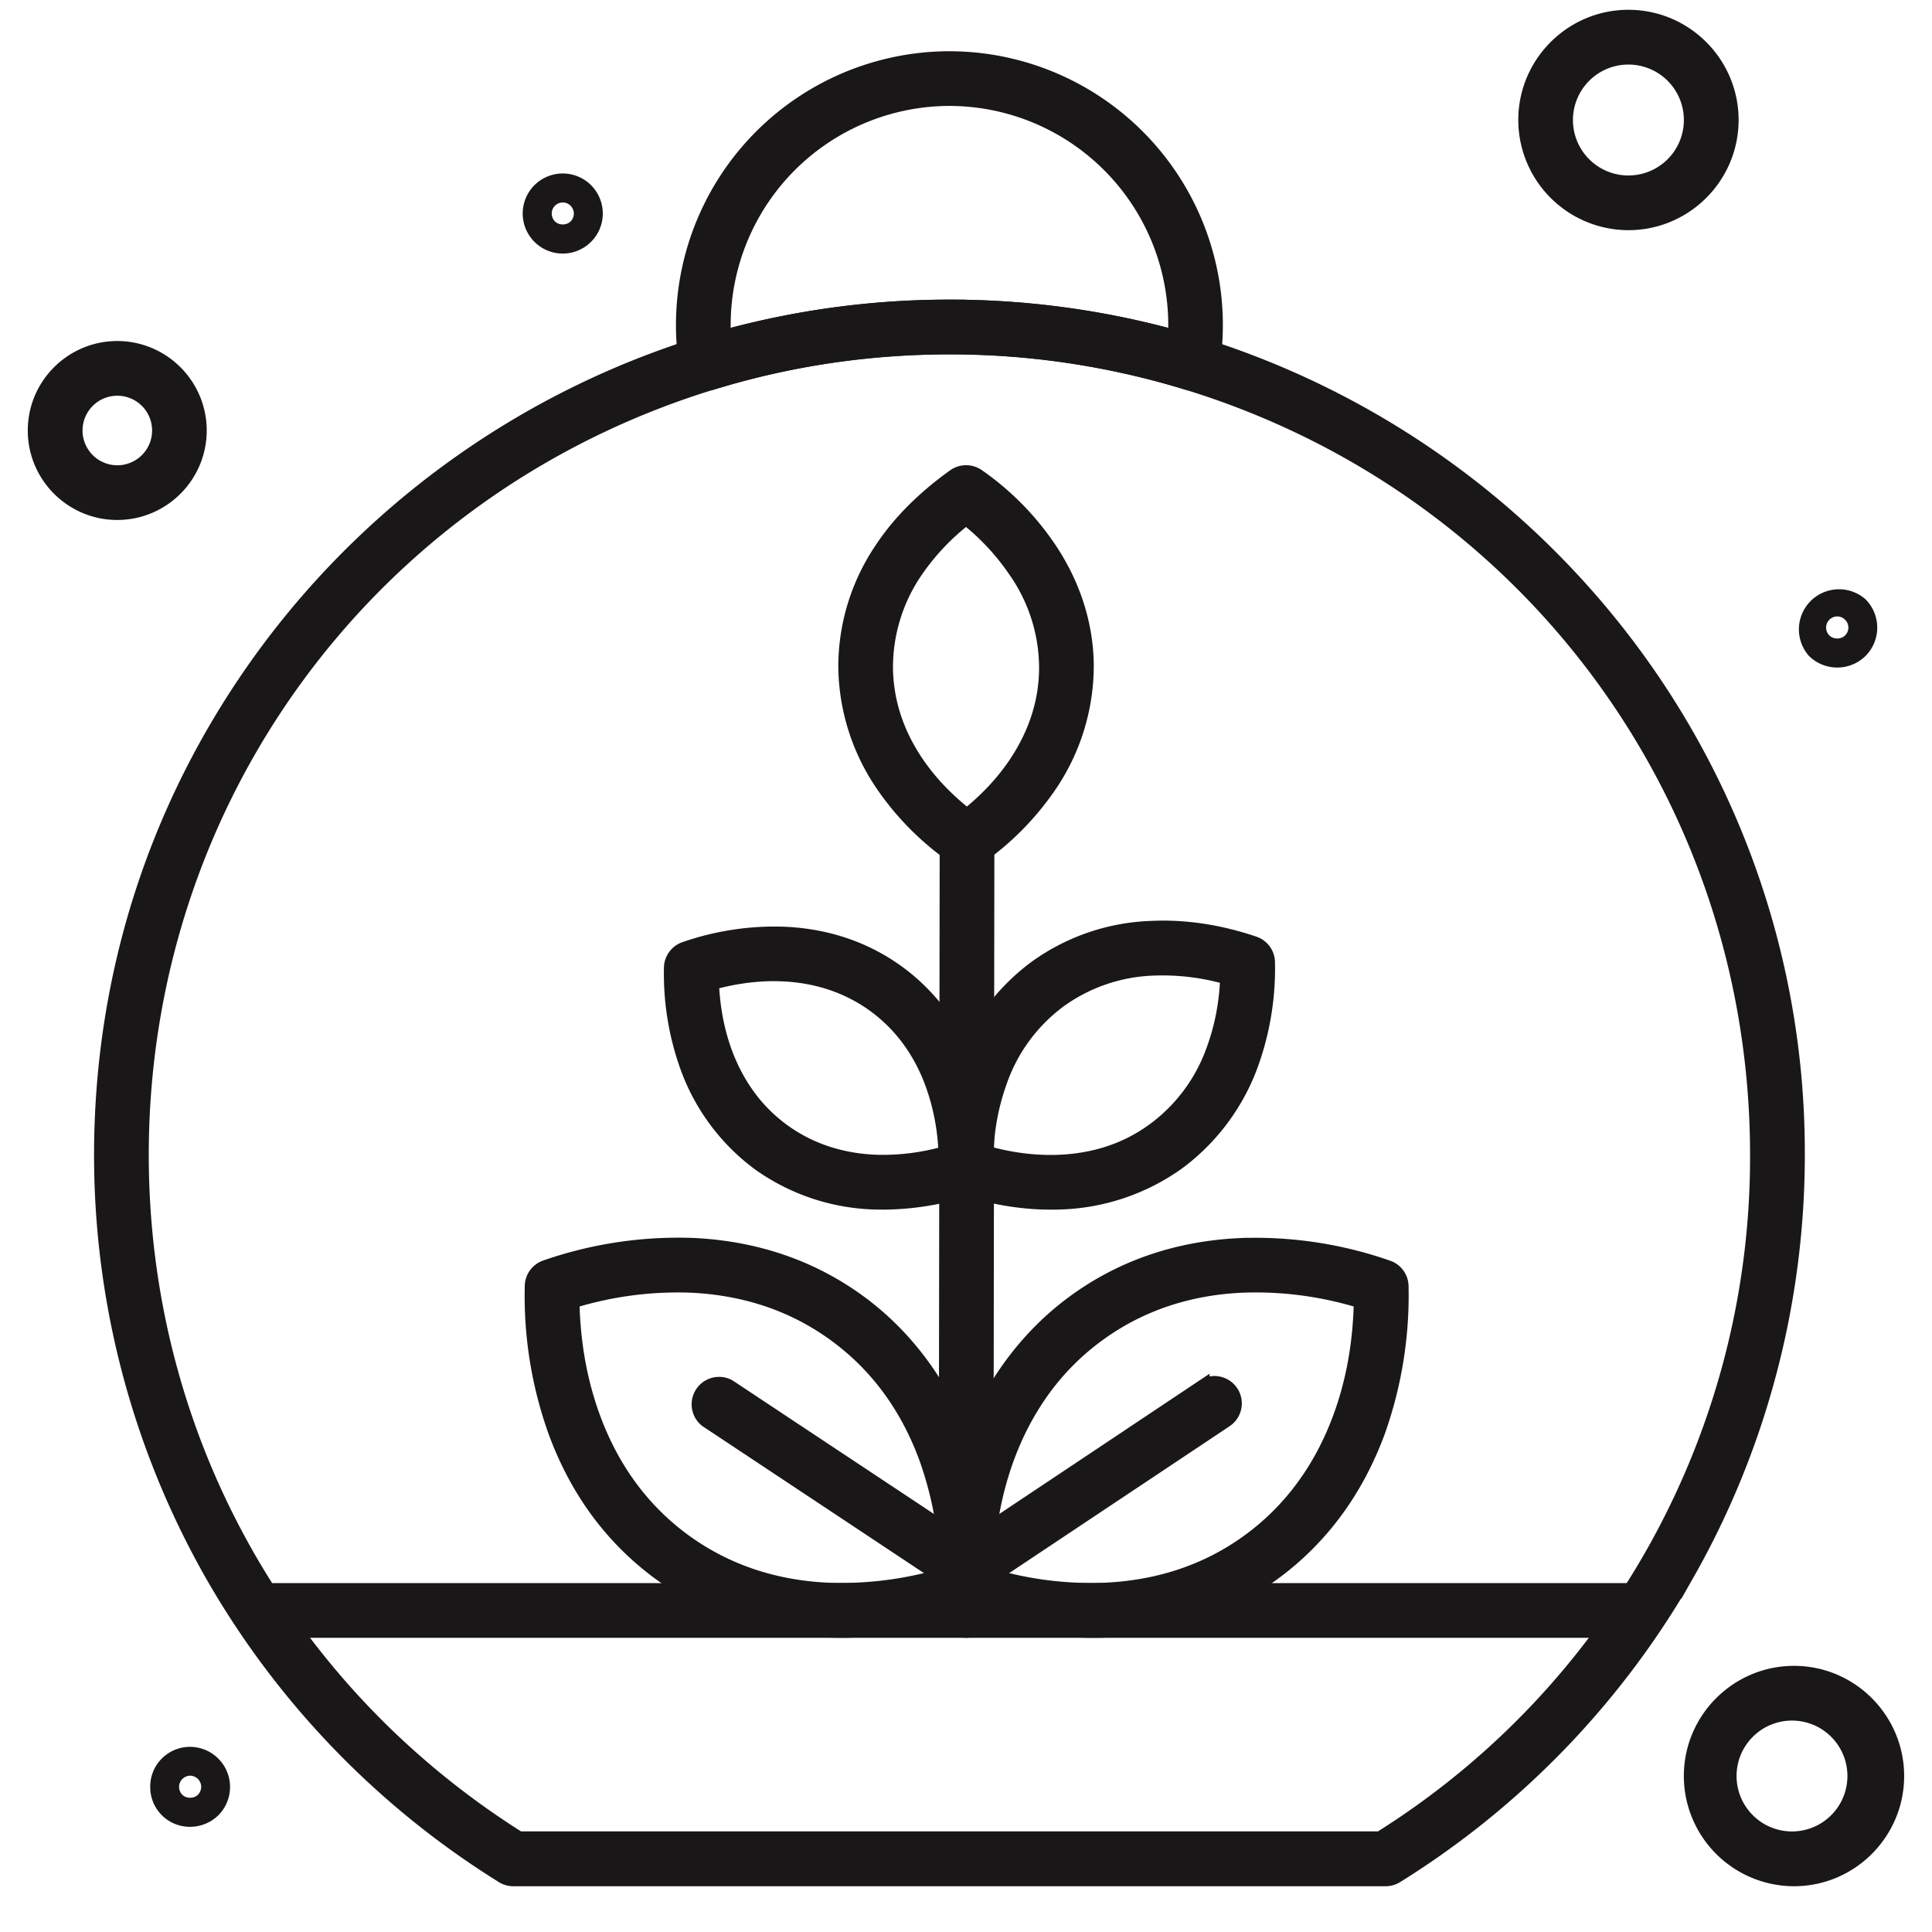 <svg xmlns="http://www.w3.org/2000/svg" width="29" height="29"><g fill="#191717" stroke="#191717" stroke-width=".2"><path d="M14.516 12.934a.315.315 0 0 1-.178-.056 4.212 4.212 0 0 1-1.075-1.067 3.21 3.21 0 0 1-.58-1.792 3.16 3.16 0 0 1 .534-1.764c.264-.405.636-.78 1.103-1.114a.313.313 0 0 1 .359-.003 4.16 4.16 0 0 1 1.071 1.083c.368.543.565 1.157.568 1.774a3.209 3.209 0 0 1-.57 1.818 4.24 4.24 0 0 1-1.05 1.06.295.295 0 0 1-.182.06zm-.015-5.152a3.52 3.52 0 0 0-.763.813 2.55 2.55 0 0 0-.434 1.42c.003.508.162.994.471 1.445.194.283.443.543.739.775.288-.23.53-.488.72-.768.31-.46.467-.952.463-1.465a2.544 2.544 0 0 0-.461-1.43 3.533 3.533 0 0 0-.735-.79zM17.9 5.764a.313.313 0 0 1-.09-.014 12.146 12.146 0 0 0-3.559-.53c-1.212 0-2.408.178-3.558.531a.315.315 0 0 1-.256-.033.314.314 0 0 1-.142-.216A4.011 4.011 0 0 1 14.251.869a4.01 4.01 0 0 1 3.956 4.632.303.303 0 0 1-.141.215.296.296 0 0 1-.165.047zm-3.648-1.166c1.147 0 2.281.153 3.379.453.002-.06.005-.118.005-.176a3.39 3.39 0 0 0-3.385-3.385 3.39 3.39 0 0 0-3.379 3.561c1.097-.3 2.232-.453 3.38-.453z"/><path d="M20.8 28.213H7.703a.305.305 0 0 1-.164-.048 12.827 12.827 0 0 1-4.37-4.541 12.74 12.74 0 0 1-1.657-6.287c0-2.781.88-5.424 2.545-7.641a12.842 12.842 0 0 1 6.453-4.54c1.21-.371 2.468-.559 3.742-.559s2.531.188 3.74.56a12.857 12.857 0 0 1 6.454 4.539 12.629 12.629 0 0 1 2.545 7.641c0 2.206-.573 4.38-1.656 6.287a12.828 12.828 0 0 1-4.37 4.541.31.31 0 0 1-.164.048zM7.792 27.59h12.92a12.057 12.057 0 0 0 5.657-10.254c0-5.36-3.44-10.016-8.56-11.586a12.103 12.103 0 0 0-3.558-.532c-1.212 0-2.409.179-3.558.532-5.12 1.57-8.56 6.227-8.56 11.586 0 4.191 2.113 8.017 5.659 10.254z"/><path d="M24.443 24.484H3.935a.31.31 0 0 1 0-.621h20.508a.31.31 0 1 1 0 .621zm2.486 3.729a1.556 1.556 0 0 1-1.554-1.554c0-.856.697-1.554 1.554-1.554.856 0 1.553.698 1.553 1.554 0 .856-.697 1.554-1.553 1.554zm0-2.486a.932.932 0 1 0 0 1.863.932.932 0 0 0 0-1.863zM24.443 3.355a1.556 1.556 0 0 1-1.553-1.554c0-.856.697-1.554 1.553-1.554.857 0 1.554.698 1.554 1.554 0 .856-.697 1.554-1.554 1.554zm0-2.486a.932.932 0 1 0 0 1.865.932.932 0 0 0 0-1.865zM1.76 7.705c-.685 0-1.243-.558-1.243-1.243s.558-1.243 1.243-1.243 1.243.558 1.243 1.243-.558 1.243-1.243 1.243zm0-1.865a.622.622 0 1 0 .002 1.244.622.622 0 0 0-.002-1.244z"/><path d="M14.5 24.484a.31.31 0 0 1-.31-.31l.015-11.551a.31.31 0 0 1 .621 0l-.015 11.55c0 .172-.14.311-.311.311z"/><path d="M16.372 24.484a6.173 6.173 0 0 1-1.97-.338.311.311 0 0 1-.211-.29 6.09 6.09 0 0 1 .34-2.154c.322-.893.874-1.643 1.594-2.168.714-.521 1.552-.807 2.49-.85a6.029 6.029 0 0 1 2.216.333.31.31 0 0 1 .212.29 6.11 6.11 0 0 1-.35 2.18c-.329.894-.862 1.615-1.586 2.142-.728.53-1.622.827-2.585.854l-.15.001zm-1.56-.86a5.35 5.35 0 0 0 1.694.236c.848-.025 1.6-.27 2.236-.734.622-.454 1.081-1.077 1.367-1.854.195-.53.3-1.113.312-1.735a5.336 5.336 0 0 0-1.777-.233c-.814.037-1.539.283-2.154.732-.629.457-1.091 1.09-1.376 1.877-.188.524-.29 1.1-.302 1.711z"/><path d="M14.5 23.862a.31.31 0 0 1-.173-.568l3.729-2.487a.31.31 0 0 1 .346.517l-3.73 2.486a.31.31 0 0 1-.172.052z"/><path d="M12.648 24.484l-.153-.002c-.962-.028-1.855-.324-2.585-.854-.723-.527-1.256-1.247-1.583-2.142a6.045 6.045 0 0 1-.35-2.181.311.311 0 0 1 .21-.29 6.077 6.077 0 0 1 2.216-.333c.939.044 1.777.33 2.491.85.721.525 1.272 1.276 1.594 2.17a6.07 6.07 0 0 1 .34 2.153.31.31 0 0 1-.211.29 6.146 6.146 0 0 1-1.969.339zm-4.05-4.947c.012.623.118 1.206.312 1.735.284.776.744 1.4 1.367 1.854.636.463 1.388.71 2.236.734a5.43 5.43 0 0 0 1.694-.236 5.374 5.374 0 0 0-.303-1.712c-.284-.788-.747-1.419-1.376-1.876-.614-.448-1.339-.694-2.154-.732a5.363 5.363 0 0 0-1.776.233zm7.171-1.48c-.446 0-.906-.08-1.369-.235a.31.31 0 0 1-.21-.29 4.187 4.187 0 0 1 .237-1.496 3.202 3.202 0 0 1 1.116-1.518 3.153 3.153 0 0 1 1.743-.595c.5-.024 1.02.055 1.54.231a.31.31 0 0 1 .212.29 4.242 4.242 0 0 1-.244 1.515 3.202 3.202 0 0 1-1.11 1.499 3.21 3.21 0 0 1-1.808.598h-.107zm-.955-.757c.356.1.706.144 1.044.135.555-.016 1.046-.176 1.46-.48a2.54 2.54 0 0 0 .893-1.21c.12-.328.19-.686.204-1.068a3.507 3.507 0 0 0-1.097-.133 2.545 2.545 0 0 0-1.407.478 2.54 2.54 0 0 0-.898 1.225 3.43 3.43 0 0 0-.199 1.053z"/><path d="M13.262 18.057l-.103-.001a3.15 3.15 0 0 1-1.769-.585 3.126 3.126 0 0 1-1.085-1.465 4.143 4.143 0 0 1-.239-1.48.312.312 0 0 1 .212-.29 4.114 4.114 0 0 1 1.504-.225c.641.03 1.215.226 1.704.583.493.36.871.873 1.09 1.484.163.448.24.938.232 1.462a.31.31 0 0 1-.211.29 4.22 4.22 0 0 1-1.335.227zm-2.57-3.299c.015.37.082.716.197 1.033.182.493.473.89.868 1.177.403.293.881.45 1.42.466a3.44 3.44 0 0 0 1.01-.13 3.406 3.406 0 0 0-.193-1.017c-.18-.5-.475-.902-.872-1.192-.39-.283-.85-.44-1.368-.464-.344-.016-.7.028-1.062.127zm3.827 9.104a.314.314 0 0 1-.172-.052L10.6 21.324a.312.312 0 0 1 .344-.518l3.748 2.486a.313.313 0 0 1-.173.571zM8.447 3.706a.501.501 0 1 1 0-1.002.501.501 0 0 1 0 1.002zm0-.767a.267.267 0 0 0-.188.455c.1.1.277.1.377 0a.267.267 0 0 0-.189-.455zM27.578 9.92a.503.503 0 0 1-.354-.145.502.502 0 0 1 .708-.708.502.502 0 0 1 0 .708.503.503 0 0 1-.354.145zm0-.767a.267.267 0 0 0-.189.456c.1.1.278.1.377 0a.265.265 0 0 0 0-.377.262.262 0 0 0-.188-.079zM2.854 27.321a.494.494 0 0 1-.499-.5.496.496 0 0 1 .5-.5.502.502 0 0 1 .354.854.507.507 0 0 1-.355.146zm0-.767a.268.268 0 0 0-.189.456c.1.1.277.1.377 0a.271.271 0 0 0 .078-.189.267.267 0 0 0-.266-.267z"/></g></svg>